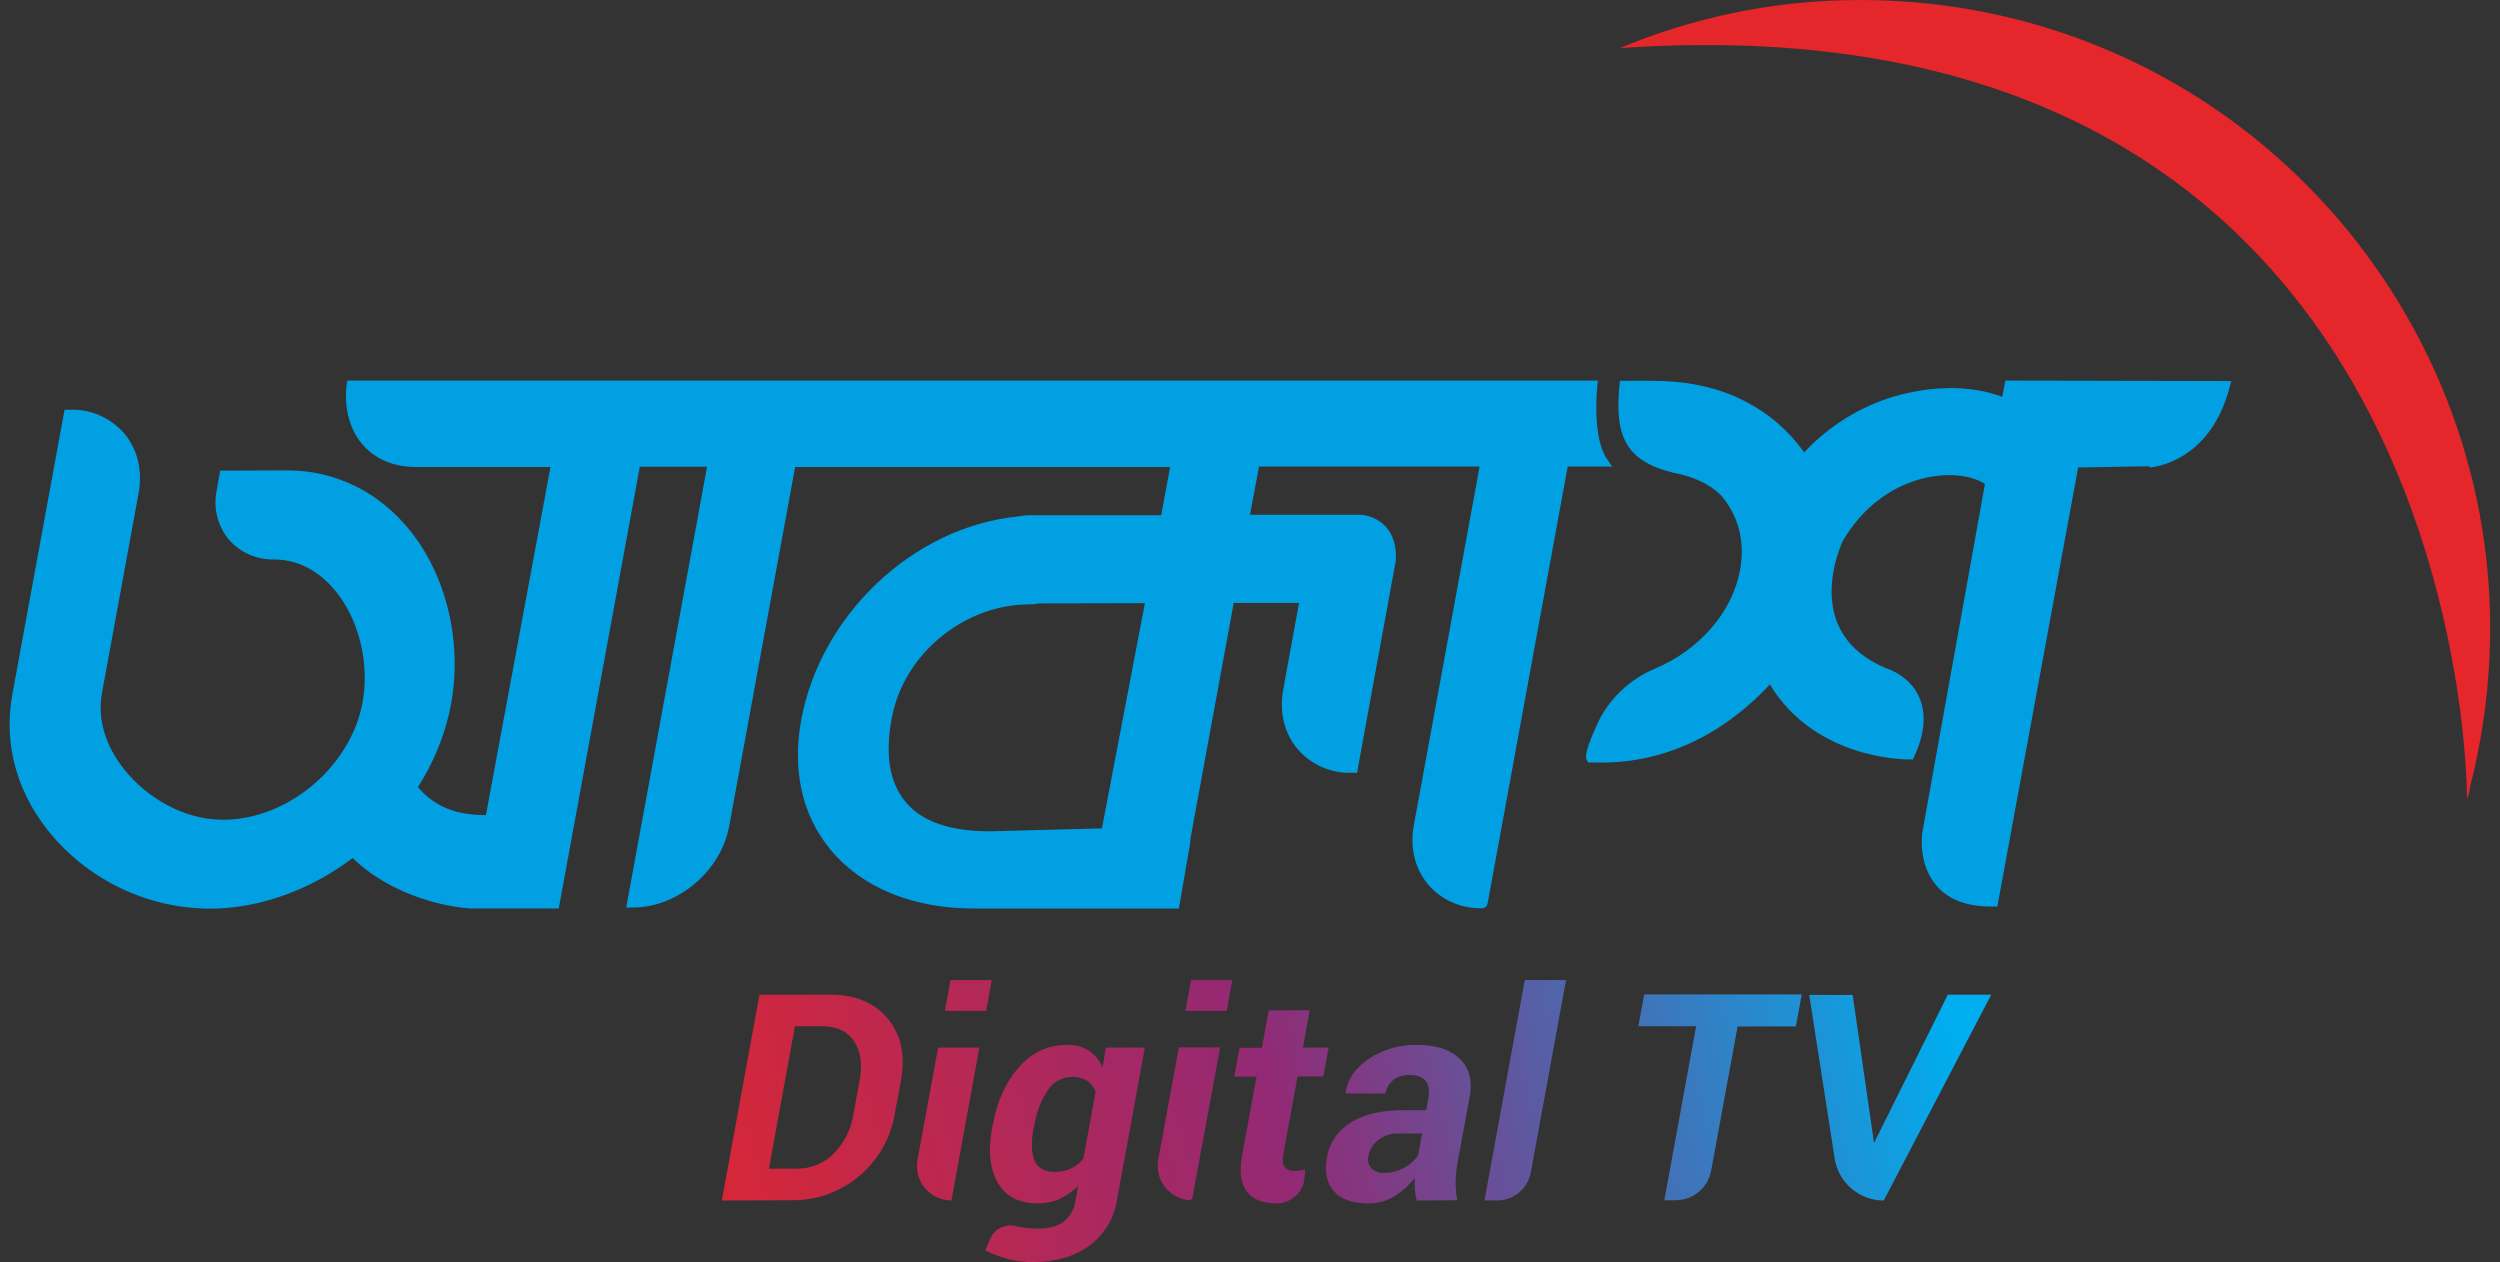 <?xml version="1.0" encoding="utf-8"?>
<!-- Generator: Adobe Illustrator 24.3.0, SVG Export Plug-In . SVG Version: 6.00 Build 0)  -->
<svg version="1.1" id="Layer_1" xmlns="http://www.w3.org/2000/svg" xmlns:xlink="http://www.w3.org/1999/xlink" x="0px" y="0px"
	 viewBox="0 0 103 52" style="enable-background:new 0 0 103 52;" xml:space="preserve">
<rect x="0" y="0" width="103" height="52" fill="#333333" stroke="none"/>
<style type="text/css">
	.st0{fill:#00A0E3;}
	.st1{fill:#E5262B;}
	.st2{fill:url(#SVGID_1_);}
	.st3{fill:url(#SVGID_2_);}
	.st4{fill:url(#SVGID_3_);}
	.st5{fill:url(#SVGID_4_);}
	.st6{fill:url(#SVGID_5_);}
	.st7{fill:url(#SVGID_6_);}
	.st8{fill:url(#SVGID_7_);}
	.st9{fill:url(#SVGID_8_);}
	.st10{fill:url(#SVGID_9_);}
	.st11{fill:#FFFFFF;}
</style>
<g>
	<path class="st0" d="M82.62,15.68l-0.13,0.67c-2.43-0.91-5.05,0.18-5.16,0.23c-1.14,0.46-2.16,1.16-3,2.06
		c-0.69-0.98-1.63-1.75-2.71-2.24l-0.17-0.08c-1.03-0.44-2.16-0.63-3.37-0.63h-0.11c-0.29-0.01-0.55,0-0.79,0h-0.44
		c-0.26,2.3,0.25,3.31,2.21,3.79c0.82,0.15,1.47,0.46,1.93,0.9c0.74,0.84,1.03,1.94,0.81,3.11c-0.32,1.74-1.68,3.3-3.55,4.08
		c-0.94,0.4-1.72,1.11-2.21,2.01c-0.1,0.19-0.52,1.07-0.58,1.51l0,0c-0.02,0.07-0.01,0.15,0.02,0.22l0.08,0.11l0.13-0.01
		c2.72,0.12,5.25-0.98,7.34-3.21c1.9,3.15,5.71,3.09,5.75,3.09h0.14l0.06-0.13c0.44-0.96,0.5-1.78,0.19-2.46
		c-0.39-0.85-1.25-1.14-1.38-1.18c-1.02-0.44-1.69-1.08-2.01-1.93c-0.58-1.55,0.24-3.27,0.24-3.28c1.69-2.91,4.75-3.11,5.87-2.37
		l-2.59,14.41c0,0.05-0.17,1.27,0.61,2.16c0.49,0.56,1.25,0.84,2.23,0.84h0.07h0.19l3.33-18.09l2.92-0.05l0.03,0.05
		c0.1-0.01,2.48-0.19,3.29-3.31l0.07-0.25L82.62,15.68z"/>
	<path class="st0" d="M66.2,18.9c-0.4-0.6-0.52-1.81-0.37-3.22H14.31c-0.17,0.93,0.04,1.92,0.58,2.58c0.55,0.66,1.33,0.98,2.24,0.98
		h5.55l-2.66,14.34h-0.07c-1.19,0-2.07-0.37-2.73-1.15c0.59-0.93,1.03-1.95,1.28-3.02c0.61-2.64,0-5.52-1.58-7.52
		c-1.29-1.62-3.1-2.51-5.08-2.51l-2.77,0.01l-0.14,0.79c-0.15,0.71,0.02,1.46,0.48,2.03c0.46,0.54,1.14,0.85,1.86,0.84h0.03
		c1.21,0.01,2.02,0.7,2.5,1.27c0.99,1.19,1.43,3,1.14,4.61c-0.5,2.73-3.21,4.94-5.92,4.84c-1.43-0.05-2.92-0.84-3.9-2.07
		c-0.79-0.98-1.11-2.1-0.92-3.14l1.51-8.24c0.17-0.93-0.04-1.8-0.58-2.45c-0.56-0.65-1.38-1.02-2.24-0.99H2.66L0.51,28.6
		c-0.39,2.11,0.22,4.21,1.72,5.92c1.71,1.94,4.2,3.01,6.78,2.91c1.9-0.09,3.86-0.82,5.52-2.08c1.1,1.09,2.94,1.92,4.82,2.08h3.67
		l3.34-18.2h2.77L25.8,37.39h0.28c1.84,0,3.62-1.5,3.96-3.34l2.72-14.81h15.45l-0.37,1.99h-5.56l-0.37,0.05
		c-4.28,0.44-8.1,4.04-8.9,8.38c-0.38,2.09,0.04,3.94,1.21,5.35c1.3,1.57,3.4,2.42,5.9,2.42h8.45l0.46-2.67l0.02-0.23l1.78-9.69
		h2.69l-0.65,3.56c-0.17,0.93,0.04,1.8,0.58,2.45c0.56,0.65,1.38,1.02,2.24,0.99h0.22l1.6-8.76v-0.03c0.06-1.74-1.38-1.84-1.41-1.84
		H51.5l0.37-1.99h9.09l-2.71,14.78c-0.17,0.92,0.04,1.78,0.58,2.43c0.55,0.65,1.37,1.01,2.22,0.99c0.12,0,0.22-0.08,0.24-0.2l3.3-18
		h1.83L66.2,18.9z M47.17,24.85l-1.77,9.28l-4.62,0.12c-1.63,0-2.8-0.4-3.47-1.21s-0.85-1.95-0.57-3.45
		c0.48-2.63,2.97-4.69,5.67-4.69c0.13,0,0.26-0.01,0.39-0.04L47.17,24.85z"/>
	<path class="st1" d="M80.49,0.28c-1.5-0.22-3.03-0.31-4.55-0.27c-3.16,0.08-6.28,0.75-9.2,1.97c35.14-2.41,34.9,30.94,34.9,30.94
		c0.07-0.17,0.11-0.34,0.13-0.52c0.23-0.88,0.41-1.78,0.54-2.68C104.42,15.58,94.63,2.37,80.49,0.28z"/>
	
		<linearGradient id="SVGID_1_" gradientUnits="userSpaceOnUse" x1="604.877" y1="-315.666" x2="658.813" y2="-302.546" gradientTransform="matrix(1 0 0 -1 -580.6 -268.51)">
		<stop  offset="0" style="stop-color:#E5262B"/>
		<stop  offset="0.5" style="stop-color:#932974"/>
		<stop  offset="1" style="stop-color:#00ADEE"/>
	</linearGradient>
	<path class="st2" d="M29.74,49.46l1.55-8.48h2.91c1.04,0,1.83,0.33,2.38,0.99c0.55,0.66,0.73,1.51,0.54,2.55l-0.26,1.4
		c-0.36,2.05-2.14,3.54-4.21,3.53L29.74,49.46z M32.75,42.29l-1.07,5.86h1.12c0.58,0.01,1.14-0.21,1.55-0.62
		c0.43-0.44,0.72-1.01,0.81-1.62l0.26-1.41c0.12-0.65,0.04-1.19-0.23-1.6c-0.27-0.41-0.71-0.62-1.32-0.62H32.75z"/>
	
		<linearGradient id="SVGID_2_" gradientUnits="userSpaceOnUse" x1="605.196" y1="-316.976" x2="659.132" y2="-303.857" gradientTransform="matrix(1 0 0 -1 -580.6 -268.51)">
		<stop  offset="0" style="stop-color:#E5262B"/>
		<stop  offset="0.5" style="stop-color:#932974"/>
		<stop  offset="1" style="stop-color:#00ADEE"/>
	</linearGradient>
	<path class="st3" d="M39.2,49.46L39.2,49.46c-0.78,0-1.42-0.63-1.42-1.42c0-0.09,0.01-0.17,0.02-0.25l0.85-4.63h1.7L39.2,49.46z
		 M40.63,41.65h-1.7l0.23-1.27h1.7L40.63,41.65z"/>
	
		<linearGradient id="SVGID_3_" gradientUnits="userSpaceOnUse" x1="606.029" y1="-320.4" x2="659.964" y2="-307.281" gradientTransform="matrix(1 0 0 -1 -580.6 -268.51)">
		<stop  offset="0" style="stop-color:#E5262B"/>
		<stop  offset="0.5" style="stop-color:#932974"/>
		<stop  offset="1" style="stop-color:#00ADEE"/>
	</linearGradient>
	<path class="st4" d="M40.9,46.36c0.18-0.99,0.54-1.79,1.09-2.4c0.49-0.59,1.22-0.92,1.99-0.91c0.31-0.01,0.62,0.07,0.89,0.24
		c0.25,0.17,0.44,0.41,0.56,0.68l0.13-0.81h1.61l-1.15,6.27c-0.11,0.76-0.53,1.45-1.15,1.9C44.25,51.78,43.46,52,42.5,52
		c-0.67-0.01-1.32-0.18-1.91-0.49l0.21-0.48c0.18-0.41,0.64-0.63,1.08-0.51h0.01c0.28,0.07,0.57,0.1,0.86,0.1
		c0.47,0,0.83-0.1,1.08-0.29c0.27-0.23,0.45-0.55,0.49-0.91l0.1-0.57c-0.22,0.23-0.47,0.41-0.76,0.54c-0.28,0.13-0.59,0.19-0.9,0.19
		c-0.77,0-1.32-0.28-1.65-0.85c-0.33-0.57-0.41-1.32-0.24-2.24L40.9,46.36z M42.58,46.49c-0.1,0.55-0.09,0.99,0.04,1.31
		s0.4,0.48,0.82,0.48c0.24,0,0.47-0.04,0.69-0.14c0.2-0.1,0.38-0.24,0.51-0.42l0.5-2.75c-0.07-0.18-0.19-0.34-0.35-0.44
		c-0.19-0.11-0.4-0.17-0.62-0.16c-0.41,0-0.79,0.21-1.01,0.56c-0.29,0.44-0.47,0.94-0.55,1.45L42.58,46.49z"/>
	
		<linearGradient id="SVGID_4_" gradientUnits="userSpaceOnUse" x1="605.747" y1="-319.24" x2="659.681" y2="-306.12" gradientTransform="matrix(1 0 0 -1 -580.6 -268.51)">
		<stop  offset="0" style="stop-color:#E5262B"/>
		<stop  offset="0.5" style="stop-color:#932974"/>
		<stop  offset="1" style="stop-color:#00ADEE"/>
	</linearGradient>
	<path class="st5" d="M49.13,49.34c-0.01,0.07-0.07,0.11-0.13,0.11c-0.78-0.07-1.36-0.75-1.3-1.53c0-0.05,0.01-0.09,0.02-0.14
		l0.85-4.63h1.7L49.13,49.34z M50.54,41.65h-1.7l0.23-1.27h1.7L50.54,41.65z"/>
	
		<linearGradient id="SVGID_5_" gradientUnits="userSpaceOnUse" x1="606.096" y1="-320.677" x2="660.031" y2="-307.558" gradientTransform="matrix(1 0 0 -1 -580.6 -268.51)">
		<stop  offset="0" style="stop-color:#E5262B"/>
		<stop  offset="0.5" style="stop-color:#932974"/>
		<stop  offset="1" style="stop-color:#00ADEE"/>
	</linearGradient>
	<path class="st6" d="M53.96,41.62l-0.28,1.54h1.06l-0.22,1.19h-1.06l-0.59,3.21c-0.04,0.25-0.03,0.42,0.06,0.52
		c0.09,0.11,0.23,0.17,0.38,0.16c0.08,0,0.16,0,0.23-0.01c0.08-0.01,0.16-0.03,0.23-0.05l-0.02,0.31c-0.03,0.58-0.49,1.04-1.06,1.09
		h-0.06c-0.59,0-1.01-0.16-1.26-0.48s-0.32-0.83-0.19-1.53l0.59-3.21h-0.92l0.22-1.19h0.92l0.28-1.54L53.96,41.62z"/>
	
		<linearGradient id="SVGID_6_" gradientUnits="userSpaceOnUse" x1="606.61" y1="-322.787" x2="660.545" y2="-309.669" gradientTransform="matrix(1 0 0 -1 -580.6 -268.51)">
		<stop  offset="0" style="stop-color:#E5262B"/>
		<stop  offset="0.5" style="stop-color:#932974"/>
		<stop  offset="1" style="stop-color:#00ADEE"/>
	</linearGradient>
	<path class="st7" d="M58.37,49.46c-0.04-0.15-0.06-0.3-0.08-0.45c-0.01-0.16-0.01-0.33,0-0.49c-0.23,0.3-0.51,0.56-0.83,0.76
		c-0.32,0.2-0.7,0.31-1.08,0.3c-0.66,0-1.14-0.17-1.43-0.51c-0.29-0.34-0.39-0.8-0.28-1.39c0.1-0.6,0.46-1.12,0.98-1.43
		c0.54-0.34,1.26-0.51,2.17-0.51h0.94l0.09-0.5c0.05-0.3,0.02-0.54-0.11-0.7c-0.13-0.17-0.35-0.25-0.66-0.25
		c-0.24-0.01-0.48,0.06-0.67,0.2c-0.18,0.14-0.29,0.34-0.33,0.56h-1.64v-0.04c0.07-0.53,0.38-0.99,0.94-1.38
		c0.6-0.4,1.31-0.6,2.03-0.58c0.75,0,1.33,0.19,1.73,0.57c0.4,0.38,0.54,0.93,0.4,1.63l-0.48,2.6c-0.05,0.27-0.08,0.55-0.09,0.83
		c0,0.26,0.02,0.52,0.07,0.77L58.37,49.46z M57.03,48.32c0.29,0,0.58-0.07,0.84-0.22c0.23-0.12,0.42-0.3,0.56-0.51l0.16-0.89h-0.94
		c-0.31-0.02-0.62,0.08-0.87,0.27c-0.21,0.16-0.35,0.39-0.4,0.65c-0.05,0.18,0,0.37,0.12,0.51C56.63,48.27,56.83,48.34,57.03,48.32z
		"/>
	
		<linearGradient id="SVGID_7_" gradientUnits="userSpaceOnUse" x1="606.49" y1="-322.293" x2="660.425" y2="-309.175" gradientTransform="matrix(1 0 0 -1 -580.6 -268.51)">
		<stop  offset="0" style="stop-color:#E5262B"/>
		<stop  offset="0.5" style="stop-color:#932974"/>
		<stop  offset="1" style="stop-color:#00ADEE"/>
	</linearGradient>
	<path class="st8" d="M61.68,49.46h-0.52l1.66-9.08h1.7l-1.45,7.92C62.95,48.97,62.36,49.46,61.68,49.46z"/>
	
		<linearGradient id="SVGID_8_" gradientUnits="userSpaceOnUse" x1="606.903" y1="-323.991" x2="660.837" y2="-310.872" gradientTransform="matrix(1 0 0 -1 -580.6 -268.51)">
		<stop  offset="0" style="stop-color:#E5262B"/>
		<stop  offset="0.5" style="stop-color:#932974"/>
		<stop  offset="1" style="stop-color:#00ADEE"/>
	</linearGradient>
	<path class="st9" d="M73.99,42.29h-2.4l-1.09,5.94c-0.13,0.71-0.75,1.22-1.47,1.22h-0.46l1.31-7.17H67.5l0.24-1.31h6.49
		L73.99,42.29z"/>
	
		<linearGradient id="SVGID_9_" gradientUnits="userSpaceOnUse" x1="607.327" y1="-325.734" x2="661.261" y2="-312.616" gradientTransform="matrix(1 0 0 -1 -580.6 -268.51)">
		<stop  offset="0" style="stop-color:#E5262B"/>
		<stop  offset="0.5" style="stop-color:#932974"/>
		<stop  offset="1" style="stop-color:#00ADEE"/>
	</linearGradient>
	<path class="st10" d="M77.21,47.09l3.04-6.11h1.79l-4.43,8.48l0,0c-1.01,0-1.86-0.73-2.02-1.72l-1.05-6.75h1.79L77.21,47.09z"/>
</g>
<g>
	<path class="st11" d="M218.12-164.82l-0.13,0.67c-2.43-0.91-5.05,0.18-5.16,0.23c-1.14,0.46-2.16,1.16-3,2.05
		c-0.69-0.98-1.63-1.75-2.71-2.24l-0.17-0.08c-1.03-0.44-2.16-0.63-3.37-0.63h-0.11c-0.29-0.01-0.55,0-0.79,0h-0.44
		c-0.26,2.3,0.25,3.31,2.21,3.79c0.82,0.15,1.47,0.46,1.93,0.9c0.74,0.84,1.03,1.94,0.81,3.11c-0.32,1.74-1.68,3.3-3.55,4.08
		c-0.95,0.39-1.73,1.1-2.22,2.01c-0.1,0.19-0.52,1.07-0.58,1.51l0,0c-0.02,0.07-0.01,0.15,0.02,0.22l0.08,0.11l0.13-0.01
		c2.72,0.12,5.25-0.98,7.34-3.21c1.9,3.15,5.71,3.09,5.75,3.09h0.14l0.06-0.13c0.44-0.96,0.5-1.78,0.19-2.46
		c-0.39-0.85-1.25-1.14-1.38-1.18c-1.02-0.44-1.69-1.08-2.01-1.93c-0.58-1.55,0.24-3.27,0.24-3.28c1.69-2.91,4.75-3.11,5.87-2.37
		l-2.59,14.41c0,0.05-0.17,1.27,0.61,2.16c0.49,0.56,1.25,0.84,2.23,0.84h0.07h0.19l3.33-18.09l2.92-0.05l0.03,0.05
		c0.1-0.01,2.48-0.19,3.29-3.31l0.07-0.25L218.12-164.82z"/>
	<path class="st11" d="M201.7-161.6c-0.4-0.6-0.52-1.81-0.37-3.22h-51.53c-0.17,0.93,0.04,1.92,0.58,2.58
		c0.55,0.66,1.33,0.98,2.24,0.98h5.55l-2.66,14.34h-0.07c-1.19,0-2.07-0.37-2.73-1.15c0.59-0.93,1.03-1.94,1.28-3.01
		c0.61-2.65,0-5.52-1.58-7.52c-1.29-1.62-3.1-2.51-5.08-2.51l-2.77,0.01l-0.14,0.79c-0.15,0.71,0.02,1.46,0.48,2.03
		c0.46,0.54,1.14,0.85,1.86,0.84h0.03c1.21,0.01,2.02,0.7,2.5,1.28c0.99,1.19,1.43,3,1.14,4.61c-0.5,2.73-3.21,4.94-5.92,4.84
		c-1.43-0.05-2.92-0.84-3.9-2.06c-0.79-0.98-1.11-2.1-0.92-3.14l1.51-8.24c0.17-0.93-0.04-1.8-0.58-2.45
		c-0.56-0.65-1.38-1.02-2.24-0.99h-0.22l-2.16,11.73c-0.39,2.11,0.22,4.21,1.72,5.92c1.71,1.94,4.2,3.01,6.78,2.91
		c1.9-0.09,3.86-0.82,5.52-2.08c1.1,1.1,2.94,1.92,4.82,2.09h3.67l3.34-18.2h2.77l-3.33,18.15h0.28c1.84,0,3.62-1.5,3.96-3.34
		l2.71-14.81h15.46l-0.37,1.99h-5.56l-0.37,0.05c-4.28,0.44-8.1,4.04-8.9,8.38c-0.38,2.09,0.04,3.94,1.21,5.35
		c1.3,1.57,3.4,2.42,5.9,2.42h8.45l0.46-2.67l0.02-0.23l1.78-9.68h2.69l-0.65,3.56c-0.17,0.93,0.04,1.8,0.58,2.45
		c0.56,0.65,1.38,1.02,2.24,0.99h0.22l1.6-8.76v-0.03c0.06-1.74-1.38-1.84-1.41-1.84H187l0.37-1.99h9.09l-2.71,14.78
		c-0.17,0.92,0.04,1.78,0.58,2.43c0.55,0.65,1.37,1.01,2.22,0.99c0.12,0,0.22-0.08,0.24-0.2l3.3-18h1.83L201.7-161.6z
		 M182.67-155.64l-1.77,9.28l-4.62,0.12c-1.63,0-2.8-0.4-3.47-1.21c-0.67-0.81-0.85-1.95-0.57-3.45c0.48-2.63,2.97-4.69,5.67-4.69
		c0.13,0,0.26-0.01,0.39-0.04L182.67-155.64z"/>
	<path class="st11" d="M215.99-180.22c-1.5-0.22-3.03-0.31-4.55-0.27c-3.16,0.08-6.28,0.75-9.2,1.97
		c35.14-2.41,34.9,30.94,34.9,30.94c0.07-0.17,0.11-0.34,0.13-0.52c0.23-0.88,0.41-1.78,0.54-2.68
		C239.93-164.92,230.13-178.13,215.99-180.22z"/>
	<path class="st11" d="M165.24-131.04l1.55-8.48h2.91c1.04,0,1.83,0.33,2.38,0.99s0.73,1.51,0.54,2.55l-0.26,1.4
		c-0.36,2.05-2.14,3.54-4.21,3.53L165.24-131.04z M168.25-138.2l-1.07,5.86h1.12c0.58,0.01,1.14-0.21,1.55-0.62
		c0.43-0.44,0.72-1.01,0.81-1.62l0.26-1.41c0.12-0.66,0.04-1.19-0.23-1.6c-0.27-0.41-0.71-0.61-1.31-0.61H168.25z"/>
	<path class="st11" d="M174.7-131.04L174.7-131.04c-0.78,0-1.42-0.63-1.42-1.42c0-0.09,0.01-0.17,0.02-0.25l0.85-4.63h1.7
		L174.7-131.04z M176.12-138.85h-1.7l0.23-1.27h1.7L176.12-138.85z"/>
	<path class="st11" d="M176.4-134.14c0.18-0.99,0.54-1.79,1.09-2.4c0.49-0.59,1.22-0.92,1.99-0.91c0.31-0.01,0.62,0.07,0.89,0.24
		c0.25,0.17,0.44,0.41,0.56,0.68l0.13-0.81h1.61l-1.15,6.27c-0.11,0.76-0.53,1.45-1.15,1.9c-0.62,0.45-1.41,0.67-2.37,0.67
		c-0.33,0-0.67-0.05-0.99-0.13c-0.32-0.08-0.63-0.2-0.93-0.35l0.21-0.48c0.18-0.41,0.64-0.63,1.08-0.51h0.01
		c0.28,0.07,0.57,0.1,0.86,0.1c0.47,0,0.83-0.1,1.08-0.29c0.27-0.23,0.45-0.55,0.49-0.91l0.1-0.57c-0.22,0.23-0.47,0.41-0.76,0.54
		c-0.28,0.13-0.59,0.19-0.9,0.19c-0.77,0-1.32-0.28-1.65-0.85c-0.33-0.57-0.41-1.32-0.24-2.24L176.4-134.14z M178.08-134.01
		c-0.1,0.55-0.09,0.99,0.04,1.31c0.13,0.32,0.4,0.48,0.82,0.48c0.24,0,0.47-0.04,0.69-0.14c0.2-0.1,0.38-0.24,0.51-0.42l0.5-2.75
		c-0.07-0.18-0.19-0.34-0.35-0.44c-0.19-0.11-0.4-0.17-0.62-0.16c-0.41,0-0.79,0.21-1.01,0.56c-0.29,0.44-0.47,0.94-0.55,1.45
		L178.08-134.01z"/>
	<path class="st11" d="M184.63-131.16c-0.01,0.06-0.07,0.11-0.13,0.11c-0.78-0.07-1.36-0.75-1.3-1.53c0-0.05,0.01-0.09,0.02-0.14
		l0.85-4.63h1.7L184.63-131.16z M186.04-138.85h-1.7l0.23-1.27h1.7L186.04-138.85z"/>
	<path class="st11" d="M189.46-138.88l-0.28,1.54h1.06l-0.22,1.19h-1.06l-0.59,3.21c-0.04,0.25-0.03,0.42,0.06,0.52
		c0.09,0.11,0.23,0.17,0.38,0.16c0.08,0,0.16,0,0.23-0.01c0.08-0.01,0.16-0.03,0.23-0.05l-0.02,0.31c-0.03,0.58-0.49,1.04-1.06,1.09
		h-0.06c-0.59,0-1.01-0.16-1.26-0.48c-0.26-0.32-0.32-0.83-0.19-1.53l0.59-3.21h-0.92l0.22-1.19h0.92l0.28-1.54L189.46-138.88z"/>
	<path class="st11" d="M193.87-131.04c-0.04-0.15-0.06-0.3-0.08-0.45c-0.01-0.16-0.01-0.33,0-0.49c-0.23,0.3-0.51,0.56-0.83,0.76
		c-0.32,0.2-0.7,0.31-1.08,0.3c-0.66,0-1.14-0.17-1.43-0.51c-0.29-0.34-0.39-0.8-0.29-1.38c0.1-0.6,0.46-1.12,0.98-1.43
		c0.54-0.34,1.26-0.51,2.17-0.51h0.94l0.09-0.5c0.06-0.3,0.02-0.54-0.11-0.7s-0.35-0.25-0.66-0.25c-0.24-0.01-0.48,0.06-0.67,0.2
		c-0.18,0.14-0.29,0.34-0.33,0.56h-1.64v-0.05c0.07-0.53,0.38-0.99,0.94-1.38c0.6-0.4,1.31-0.6,2.03-0.58
		c0.75,0,1.33,0.19,1.73,0.57c0.4,0.38,0.53,0.93,0.4,1.63l-0.48,2.6c-0.05,0.27-0.08,0.55-0.09,0.83c0,0.26,0.02,0.52,0.07,0.77
		L193.87-131.04z M192.53-132.17c0.29,0,0.58-0.08,0.84-0.22c0.23-0.12,0.42-0.3,0.56-0.51l0.16-0.89h-0.94
		c-0.31-0.02-0.62,0.08-0.87,0.27c-0.21,0.16-0.35,0.39-0.4,0.65c-0.05,0.18,0,0.37,0.12,0.51
		C192.13-132.23,192.33-132.16,192.53-132.17L192.53-132.17z"/>
	<path class="st11" d="M197.18-131.04h-0.52l1.66-9.08h1.7l-1.45,7.92C198.45-131.53,197.86-131.04,197.18-131.04z"/>
	<path class="st11" d="M209.49-138.2h-2.4l-1.09,5.94c-0.13,0.71-0.75,1.22-1.47,1.22h-0.46l1.31-7.17H203l0.24-1.31h6.49
		L209.49-138.2z"/>
	<path class="st11" d="M212.71-133.41l3.04-6.11h1.79l-4.43,8.48l0,0c-1.01,0-1.86-0.73-2.02-1.72l-1.05-6.75h1.79L212.71-133.41z"
		/>
</g>
</svg>
